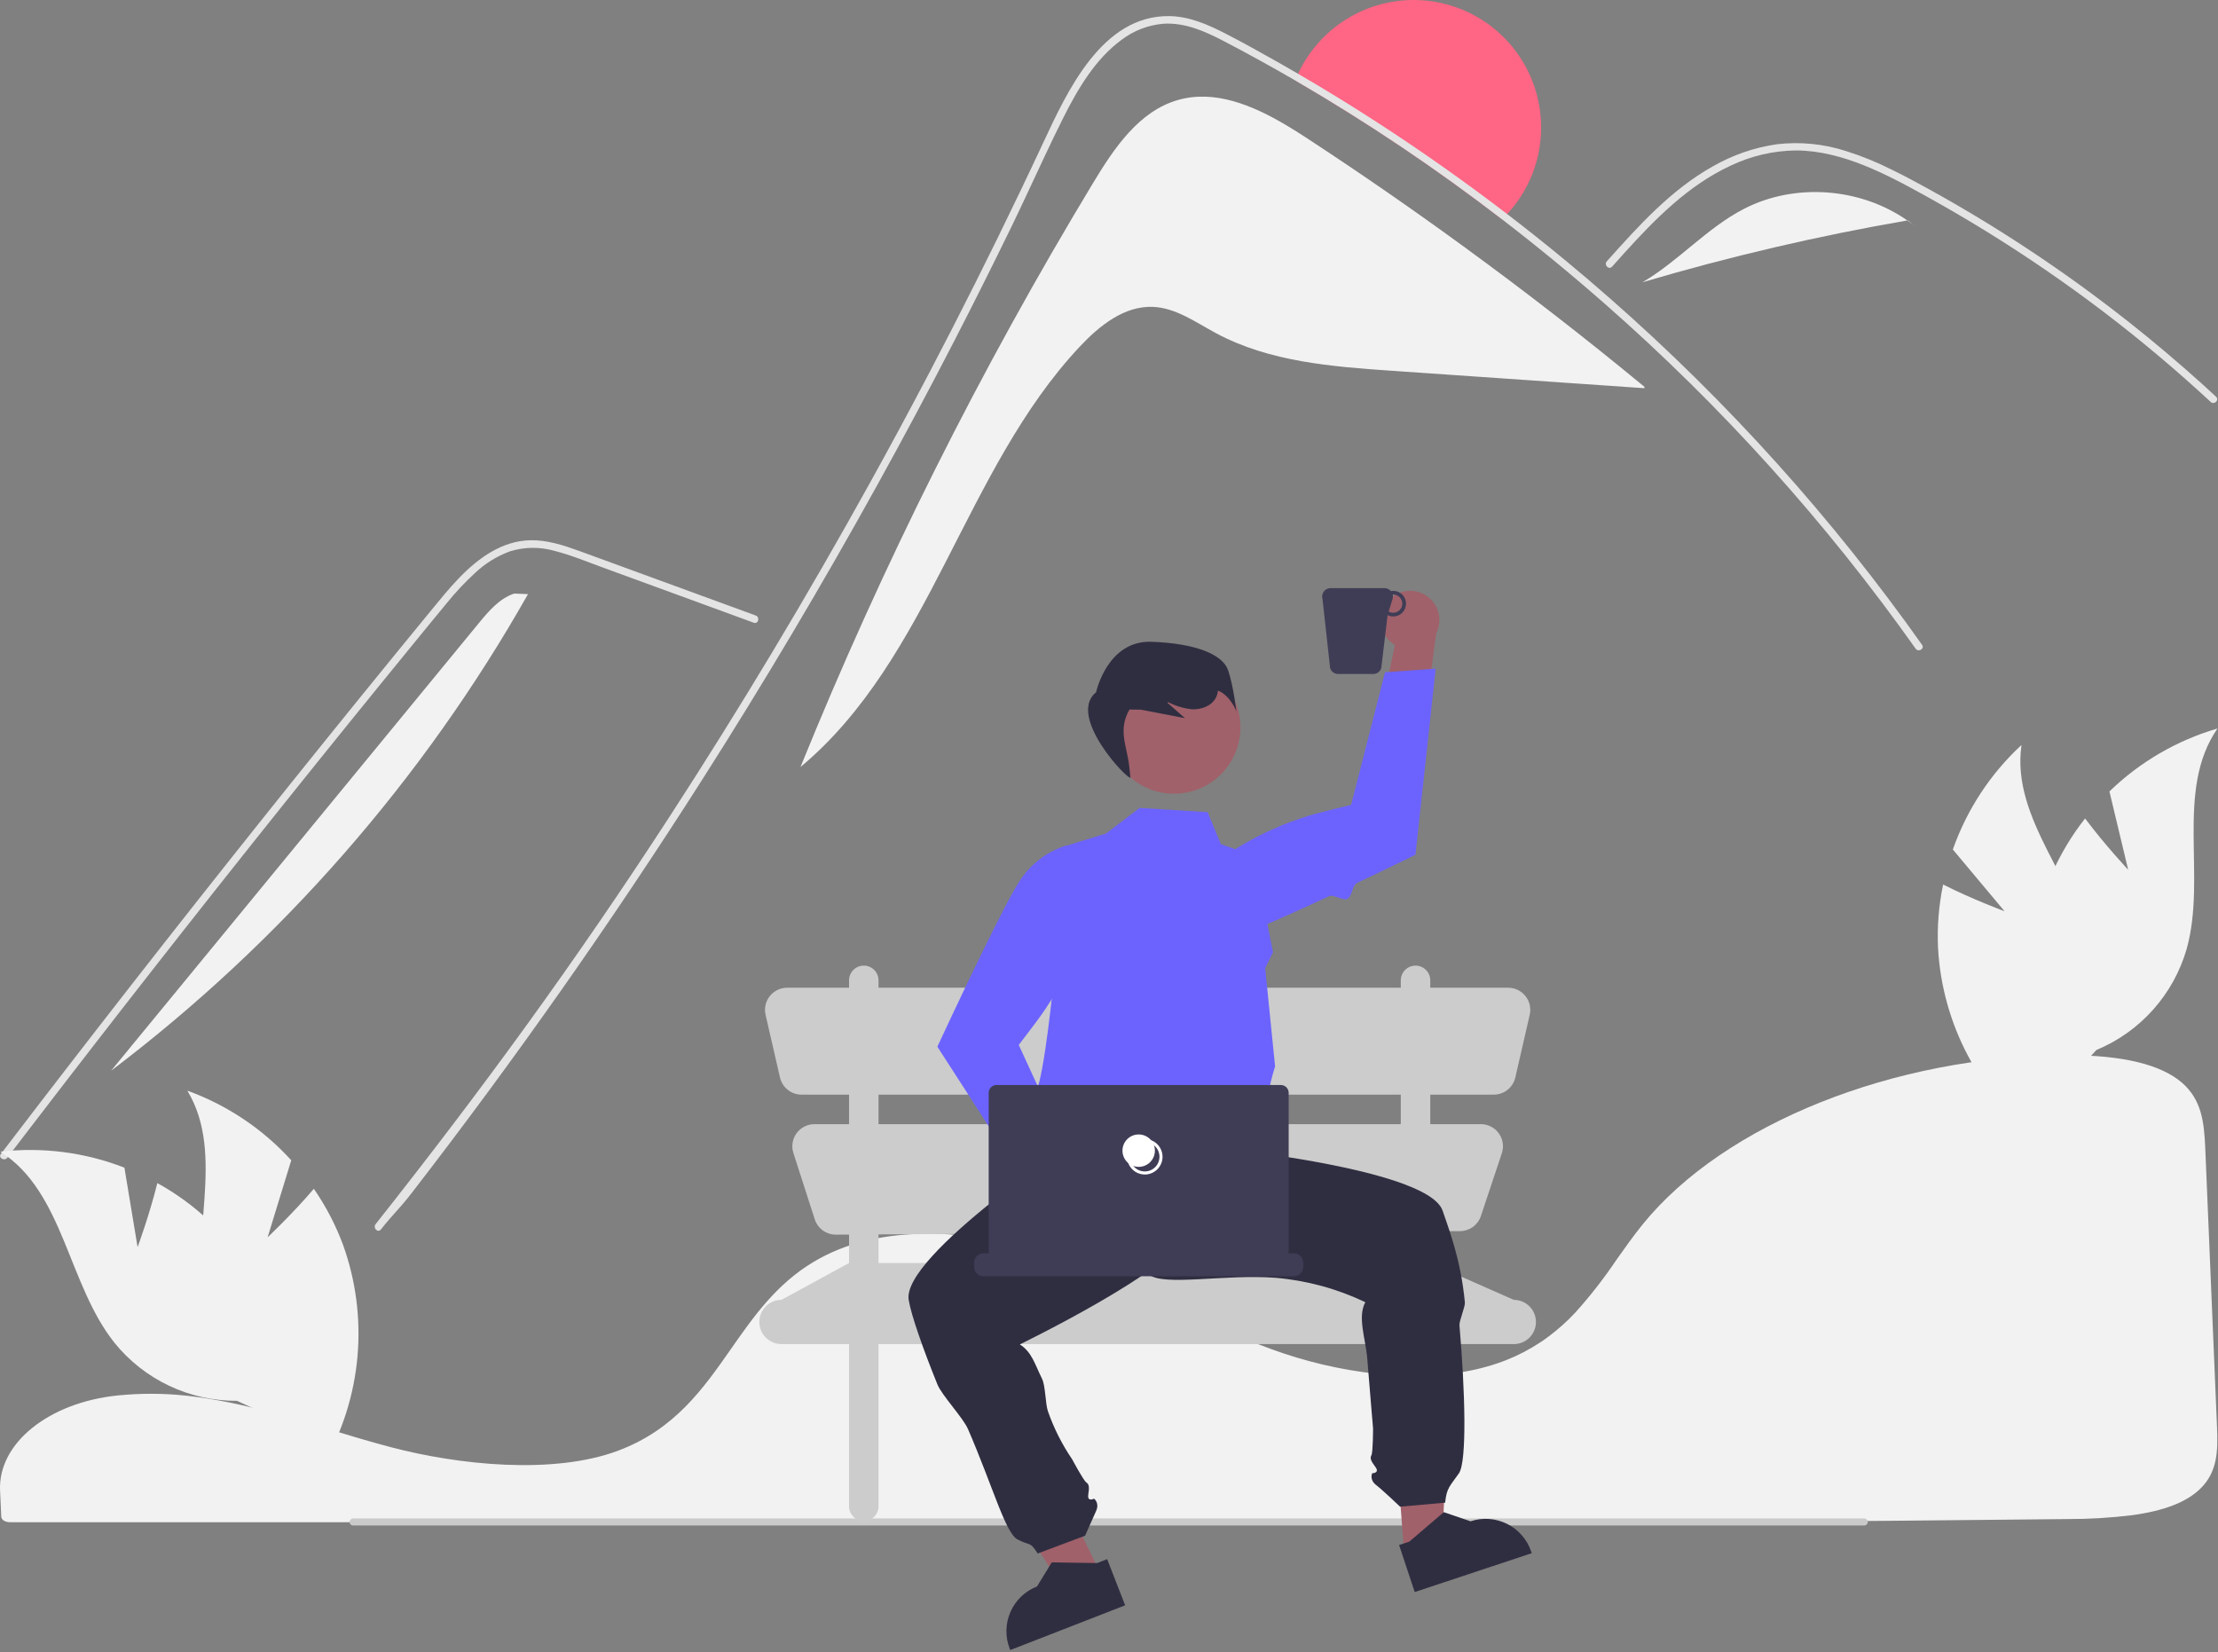 <svg width="749" height="558" viewBox="0 0 749 558" fill="none" xmlns="http://www.w3.org/2000/svg">
<rect x="0" y="0" width="749" height="558" fill="#808080" stroke="none"/>
<g clip-path="url(#clip0_158_5)">
<path d="M51.016 470.657C47.416 470.657 43.809 470.828 40.287 471.173L39.774 471.223C16.409 473.601 -0.682 487.396 0.021 503.312L0.157 506.19C0.246 508.01 0.342 509.966 0.42 512.136C0.463 513.206 1.732 514.027 3.31 514.027H578.042C618.564 513.744 658.938 513.388 698.038 512.968C705.376 512.985 712.708 512.548 719.992 511.658C730.858 510.178 738.399 507.243 743.05 502.687H743.052C748.835 497.036 749.017 489.921 748.667 481.882C747.955 465.649 747.248 448.597 746.543 431.596C745.92 416.612 745.301 401.669 744.681 387.362C744.297 378.872 743.445 371.378 736.878 365.65C729.759 359.456 716.776 356.316 698.289 356.316C698.066 356.316 697.844 356.316 697.618 356.317C639.682 356.555 582.276 379.488 554.772 413.385C551.605 417.288 548.654 421.467 545.8 425.509C541.628 431.714 537.023 437.616 532.02 443.173C529.241 446.168 526.194 448.902 522.916 451.342C522.693 451.519 522.437 451.71 522.167 451.891C521.549 452.354 520.902 452.802 520.272 453.2C516.628 455.63 512.736 457.666 508.663 459.276L508.256 459.434C507.95 459.56 507.618 459.686 507.286 459.801C504.938 460.667 502.544 461.404 500.116 462.007C489.632 464.667 477.71 465.305 464.684 463.9C452.653 462.56 440.826 459.786 429.455 455.636C417.392 451.247 406.102 445.775 395.183 440.484C390.387 438.159 385.426 435.756 380.472 433.478C379.541 433.05 378.625 432.631 377.695 432.212C371.644 429.497 366.158 427.255 360.924 425.357C348.067 420.661 334.614 417.793 320.96 416.836C306.551 415.928 293.853 417.641 283.228 421.915C280.276 423.1 277.423 424.516 274.693 426.148C262.108 433.672 254.35 444.775 246.848 455.514C237.516 468.87 227.865 482.683 208.81 489.843C186.822 498.112 154.726 494.677 132.019 488.702C124.88 486.823 117.749 484.662 110.853 482.571C108.068 481.726 105.281 480.888 102.492 480.055C97.011 478.426 92.526 477.178 88.376 476.124L87.063 475.788C86.333 475.605 85.603 475.423 84.858 475.249C79.929 474.058 75.34 473.12 70.82 472.383L69.75 472.203C67.606 471.878 65.602 471.607 63.635 471.38L62.85 471.29C58.919 470.865 54.969 470.654 51.016 470.657Z" fill="#F2F2F2"/>
<path d="M118.055 513.952C118.054 513.636 118.178 513.333 118.401 513.109C118.623 512.885 118.926 512.758 119.242 512.757H629.536C629.85 512.759 630.152 512.885 630.374 513.108C630.596 513.331 630.72 513.633 630.72 513.948C630.72 514.262 630.596 514.564 630.374 514.788C630.152 515.011 629.85 515.137 629.536 515.138H119.242C118.927 515.137 118.626 515.012 118.404 514.79C118.181 514.567 118.056 514.266 118.055 513.952Z" fill="#CACACA"/>
<path d="M520.42 43.04C520.437 53.886 516.341 64.334 508.96 72.28C508.4 72.89 507.81 73.48 507.21 74.05C484.966 56.929 461.637 41.267 437.37 27.16C437.67 26.4 437.99 25.65 438.34 24.91C442.469 16.02 449.509 8.806 458.296 4.46C467.082 0.115 477.089 -1.101 486.66 1.013C496.232 3.127 504.795 8.445 510.934 16.087C517.072 23.729 520.419 33.238 520.42 43.04Z" fill="#FF6584"/>
<path d="M555.329 130.64L555.289 131.09C526.979 129.14 498.673 127.187 470.369 125.23C449.919 123.82 428.759 122.22 410.689 112.54C403.829 108.87 397.149 103.97 389.369 103.63C379.719 103.2 371.299 109.95 364.679 116.99C325.549 158.67 314.219 222.4 270.319 259.01C298.007 190.731 331.064 124.754 369.179 61.7C376.219 50.05 384.569 37.61 397.639 33.81C410.109 30.18 422.869 35.48 434.349 42.28C436.809 43.74 439.21 45.27 441.53 46.79C459.22 58.37 476.619 70.393 493.729 82.86C514.739 98.15 535.273 114.077 555.329 130.64Z" fill="#F2F2F2"/>
<path d="M646.89 219.04C616.63 176.328 581.474 137.306 542.14 102.77C530.83 92.83 519.186 83.257 507.21 74.05C484.966 56.929 461.637 41.267 437.369 27.16C429.409 22.54 421.356 18.103 413.21 13.85C406.88 10.56 400.14 7.55 392.84 8.02C387.732 8.457 382.854 10.332 378.769 13.43C369.799 19.98 363.86 30.21 358.97 39.96C354.69 48.51 350.699 57.23 346.629 65.9C344.899 69.59 343.169 73.27 341.379 76.93C335.139 89.75 328.753 102.5 322.22 115.18C313.8 131.52 305.136 147.737 296.229 163.83C277.519 197.66 257.776 230.88 236.999 263.49C206.459 311.42 173.786 357.897 138.979 402.92C134.709 408.43 132.949 409.71 128.619 415.18C127.619 416.46 125.839 414.66 126.829 413.39C162.94 367.75 194.38 324.63 226.079 275.81C249.979 239 272.566 201.373 293.84 162.93C300.67 150.6 307.356 138.193 313.899 125.71C324.489 105.5 334.713 85.1 344.569 64.51C347.169 59.09 349.743 53.65 352.289 48.19C360.379 30.86 372.16 5.09 394.91 5.44C401.6 5.54 407.809 8.25 413.669 11.25C419.639 14.32 425.499 17.58 431.349 20.89C433.689 22.21 436.02 23.55 438.34 24.91C447.53 30.25 456.583 35.813 465.499 41.6C480.379 51.25 494.866 61.477 508.96 72.28C515.65 77.41 522.239 82.657 528.729 88.02C569.452 121.711 606.067 160.079 637.819 202.33C641.649 207.42 645.399 212.567 649.069 217.77C650.01 219.1 647.82 220.36 646.89 219.04Z" fill="#E4E4E4"/>
<path d="M544.392 90.042C545.714 88.569 547.027 87.095 548.358 85.622C558.85 74.018 570.107 62.55 584.515 55.898C591.384 52.626 598.884 50.887 606.492 50.803C614.357 50.828 622.045 52.891 629.311 55.78C632.747 57.152 636.107 58.71 639.416 60.369C643.197 62.272 646.91 64.301 650.606 66.347C657.545 70.187 664.394 74.195 671.152 78.372C684.6 86.683 697.626 95.628 710.231 105.207C716.766 110.175 723.165 115.306 729.43 120.6C735.257 125.517 740.966 130.567 746.557 135.748C747.753 136.851 749.538 135.066 748.342 133.963C746.869 132.591 745.378 131.226 743.888 129.879C739.678 126.073 735.4 122.34 731.055 118.68C723.132 111.994 715.003 105.567 706.67 99.397C693.711 89.798 680.305 80.85 666.454 72.553C659.532 68.41 652.515 64.441 645.403 60.647C643.256 59.501 641.083 58.382 638.885 57.321C633.899 54.805 628.718 52.696 623.392 51.014C615.848 48.573 607.866 47.789 599.992 48.715C592.388 49.821 585.063 52.355 578.402 56.184C564.255 64.091 553.284 76.317 542.607 88.249C541.528 89.461 543.305 91.255 544.392 90.042Z" fill="#E4E4E4"/>
<path d="M254.542 210.284L220.644 197.885L203.813 191.73C198.332 189.725 192.864 187.442 187.197 186.007C182.273 184.6 177.045 184.667 172.158 186.198C167.8 187.811 163.81 190.284 160.427 193.47C156.971 196.653 153.755 200.087 150.806 203.745C147.142 208.149 143.531 212.599 139.905 217.033C124.938 235.337 110.07 253.72 95.299 272.183C80.528 290.645 65.856 309.186 51.283 327.805C36.674 346.47 22.166 365.212 7.758 384.033C5.993 386.339 4.23 388.646 2.468 390.954C1.495 392.229 -0.7 390.972 0.287 389.679C14.801 370.669 29.416 351.736 44.133 332.882C58.885 313.982 73.74 295.163 88.696 276.424C103.652 257.685 118.709 239.028 133.868 220.451C137.644 215.824 141.427 211.201 145.216 206.583C148.412 202.688 151.572 198.751 155.077 195.125C161.512 188.47 169.551 182.589 179.174 182.43C184.832 182.336 190.308 184.131 195.564 186.033C201.231 188.083 206.885 190.171 212.544 192.241L246.679 204.726L255.213 207.848C256.727 208.402 256.073 210.844 254.542 210.284Z" fill="#E4E4E4"/>
<path d="M588.976 70.498C606.202 61.645 628.262 63.379 644.092 74.44C613.898 79.649 584.035 86.619 554.655 95.314C566.855 88.164 576.399 76.962 588.976 70.498Z" fill="#F2F2F2"/>
<path d="M644.261 74.409L647.578 77.105C646.456 76.161 645.29 75.277 644.092 74.44C644.148 74.43 644.205 74.419 644.261 74.409Z" fill="#F2F2F2"/>
<path d="M161.704 210.407C165.04 206.346 168.648 202.093 173.639 200.443L178.299 200.627C142.827 263.306 94.921 318.075 37.519 361.571C78.914 311.183 120.309 260.795 161.704 210.407Z" fill="#F2F2F2"/>
<path d="M511.208 438.943L482.991 426.494V415.792L493.047 415.736C494.608 415.727 496.126 415.229 497.39 414.313C498.653 413.397 499.598 412.109 500.091 410.628L507.156 389.435C507.53 388.313 507.632 387.117 507.454 385.947C507.275 384.777 506.821 383.666 506.129 382.706C505.437 381.746 504.527 380.964 503.473 380.425C502.42 379.885 501.253 379.604 500.07 379.604H482.991V369.645H504.432C506.122 369.645 507.762 369.072 509.084 368.019C510.406 366.966 511.332 365.497 511.711 363.849L516.576 342.686C516.828 341.592 516.829 340.455 516.58 339.36C516.332 338.264 515.839 337.239 515.14 336.361C514.44 335.482 513.552 334.772 512.54 334.285C511.528 333.797 510.42 333.544 509.297 333.544H482.991V331.054C482.991 329.733 482.467 328.467 481.533 327.533C480.599 326.599 479.332 326.075 478.012 326.075C476.691 326.075 475.425 326.599 474.491 327.533C473.557 328.467 473.032 329.733 473.032 331.054V333.544H296.675V331.054C296.675 329.733 296.15 328.467 295.217 327.533C294.283 326.599 293.016 326.075 291.696 326.075C290.375 326.075 289.108 326.599 288.175 327.533C287.241 328.467 286.716 329.733 286.716 331.054V333.544H265.805C264.682 333.544 263.574 333.797 262.562 334.285C261.55 334.772 260.662 335.482 259.962 336.361C259.262 337.239 258.77 338.264 258.521 339.36C258.273 340.455 258.274 341.592 258.526 342.686L263.391 363.849C263.77 365.497 264.696 366.966 266.018 368.019C267.34 369.072 268.98 369.645 270.67 369.645H286.716V379.604H275.032C273.855 379.604 272.694 379.882 271.645 380.416C270.596 380.95 269.688 381.724 268.994 382.676C268.301 383.627 267.843 384.729 267.657 385.891C267.47 387.054 267.562 388.244 267.923 389.364L275.133 411.741C275.62 413.252 276.576 414.569 277.861 415.5C279.147 416.431 280.697 416.929 282.284 416.92L286.716 416.895V426.494L263.893 438.943C262.913 438.943 261.941 439.136 261.035 439.512C260.129 439.887 259.305 440.437 258.612 441.131C257.918 441.824 257.368 442.648 256.993 443.554C256.617 444.46 256.424 445.431 256.424 446.412C256.424 448.393 257.211 450.293 258.612 451.694C260.013 453.095 261.912 453.882 263.893 453.882H286.716V508.656C286.716 509.977 287.241 511.243 288.175 512.177C289.108 513.111 290.375 513.636 291.696 513.636C293.016 513.636 294.283 513.111 295.217 512.177C296.151 511.243 296.675 509.977 296.675 508.656V453.882H473.032V508.656C473.032 509.977 473.557 511.243 474.491 512.177C475.425 513.111 476.691 513.636 478.012 513.636C479.332 513.636 480.599 513.111 481.533 512.177C482.467 511.243 482.991 509.977 482.991 508.656V453.882H511.208C513.189 453.882 515.089 453.095 516.49 451.694C517.891 450.293 518.678 448.393 518.678 446.412C518.678 445.431 518.484 444.46 518.109 443.554C517.734 442.648 517.184 441.824 516.49 441.131C515.796 440.437 514.973 439.887 514.067 439.512C513.161 439.136 512.189 438.943 511.208 438.943ZM296.675 369.645H473.032V379.604H296.675V369.645ZM296.675 426.494V416.839L473.032 415.848V426.494H296.675Z" fill="#CCCCCC"/>
<path d="M90.37 417.814L98.355 391.81C88.748 381.236 76.705 373.167 63.271 368.304C76.396 390.047 63.678 418.412 68.978 443.25C70.69 450.984 74.121 458.234 79.016 464.462C83.911 470.69 90.144 475.737 97.255 479.228L109.372 494.241C115.724 483.143 119.595 470.8 120.718 458.061C121.84 445.323 120.188 432.493 115.874 420.455C113.387 413.725 110.063 407.336 105.98 401.437C98.779 409.902 90.37 417.814 90.37 417.814Z" fill="#F2F2F2"/>
<path d="M46.465 421.137L42.014 394.301C28.7 389.121 14.322 387.27 0.13 388.909C21.574 402.517 22.841 433.576 38.662 453.444C43.644 459.602 49.947 464.561 57.106 467.952C64.265 471.344 72.095 473.08 80.016 473.034L97.557 481.068C98.293 468.302 96.253 455.527 91.576 443.625C86.9 431.724 79.699 420.977 70.47 412.126C65.243 407.212 59.418 402.976 53.132 399.517C50.463 410.305 46.465 421.137 46.465 421.137Z" fill="#F2F2F2"/>
<path d="M676.925 307.719L659.459 286.864C664.2 273.387 672.159 261.271 682.645 251.568C679.006 276.703 701.75 297.892 706.524 322.837C707.953 330.628 707.611 338.641 705.522 346.282C703.434 353.923 699.652 360.997 694.458 366.978L689.131 385.521C678.964 377.765 670.599 367.898 664.612 356.598C658.626 345.298 655.16 332.835 654.454 320.067C654.129 312.9 654.708 305.721 656.177 298.698C666.102 303.698 676.925 307.719 676.925 307.719Z" fill="#F2F2F2"/>
<path d="M718.669 293.711L712.336 267.255C722.59 257.307 735.117 250.012 748.83 246.004C734.363 266.878 745.27 295.987 738.418 320.442C736.223 328.053 732.342 335.073 727.065 340.98C721.788 346.888 715.249 351.532 707.933 354.569L694.895 368.791C689.254 357.314 686.168 344.752 685.849 331.968C685.53 319.185 687.987 306.484 693.049 294.741C695.955 288.181 699.674 282.014 704.121 276.384C710.774 285.285 718.669 293.711 718.669 293.711Z" fill="#F2F2F2"/>
<path d="M373.867 536.045L362.393 541.58L335.583 499.958L352.517 491.789L373.867 536.045Z" fill="#A0616A"/>
<path d="M375.16 368.523L364.963 383.909C364.963 383.909 304.329 424.062 306.86 438.999C307.745 444.225 311.593 455.216 316.542 467.464C318.062 471.228 325.208 478.709 326.883 482.579C335.338 502.119 339.548 517.753 343.609 519.845C348.118 522.183 347.656 520.328 350.42 524.59L366.42 518.59C366.42 518.59 368.912 512.996 370.149 510.225C371.387 507.455 369.446 506.076 369.446 506.076C369.446 506.076 367.097 507.328 367.505 504.698C367.913 502.068 367.773 501.238 366.802 500.549C365.832 499.859 362.077 492.813 362.077 492.813C358.649 487.782 355.895 482.324 353.883 476.579C352.99 474.058 353.079 468.017 351.883 465.579C349.362 460.442 348.471 456.65 344.398 453.979C344.398 453.979 395.665 429.072 400.476 417.159C405.286 405.247 400.336 365.964 400.336 365.964L375.16 368.523Z" fill="#2F2E41"/>
<path d="M379.95 542.09L341.153 557.2L340.962 556.71C339.402 552.705 339.497 548.244 341.226 544.309C342.955 540.374 346.176 537.287 350.181 535.727L350.182 535.727L355.174 527.59L370.491 527.817L373.878 526.498L379.95 542.09Z" fill="#2F2E41"/>
<path d="M470.462 475.448L489.209 474.029L486.873 523.483L474.17 524.444L470.462 475.448Z" fill="#A0616A"/>
<path d="M367.442 382.129C363.131 363.148 375.279 419.746 387.878 430.328C392.833 434.489 413.571 430.182 430.74 431.494C441.26 432.391 451.532 435.182 461.06 439.731C458.321 444.722 461.187 452.17 461.72 458.867C462.692 471.084 463.671 482.319 463.671 482.319C463.671 482.319 463.661 490.303 463.128 491.367C462.594 492.431 462.859 493.23 464.454 495.361C466.048 497.492 463.387 497.489 463.387 497.489C463.387 497.489 462.319 499.617 464.713 501.483C467.106 503.349 472.786 508.784 472.786 508.784L488.023 507.431C488.463 502.37 489.778 501.705 492.664 497.524C495.409 493.568 494.781 469.829 492.846 447.547C492.715 446.037 494.821 441.286 494.678 439.796C493.249 424.845 489.037 414.482 487.18 408.888C485.899 405.028 479.745 401.7 471.428 398.895C470.159 398.467 468.839 398.052 467.479 397.648C444.544 390.845 410.02 387.503 410.02 387.503L391.143 370.713L367.442 382.129Z" fill="#2F2E41"/>
<path d="M472.462 521.73L475.911 520.585L487.56 510.637L496.596 513.717L496.597 513.716C500.676 512.362 505.126 512.684 508.968 514.61C512.81 516.537 515.729 519.911 517.084 523.99L517.25 524.49L477.735 537.611L472.462 521.73Z" fill="#2F2E41"/>
<path d="M384.839 272.832L373.499 281.467L359.823 285.67C359.823 285.67 354.169 365.198 349.075 370.293C343.98 375.387 348.575 375.524 347.551 382.142C346.527 388.76 344.039 402.326 344.039 402.326C378.426 420.528 408.072 421.017 431.884 399.716C432.189 398.399 432.034 397.017 431.446 395.799C430.857 394.582 429.87 393.602 428.648 393.022C424.216 390.67 432.734 379.694 429.112 377.859C425.49 376.024 430.584 360.104 430.584 360.104L427.242 326.889L429.883 321.579L423.439 289.09L412.259 285.007L407.793 274.247L384.839 272.832Z" fill="#6C63FF"/>
<path d="M396.448 268.027C408.836 268.027 418.878 257.984 418.878 245.596C418.878 233.208 408.836 223.165 396.448 223.165C384.059 223.165 374.017 233.208 374.017 245.596C374.017 257.984 384.059 268.027 396.448 268.027Z" fill="#A0616A"/>
<path d="M377.735 414.181C377.786 412.745 377.521 411.315 376.959 409.992C376.398 408.669 375.553 407.486 374.484 406.525C373.416 405.564 372.15 404.848 370.775 404.43C369.4 404.011 367.95 403.899 366.527 404.101L350.546 373.037L341.642 388.857L358.183 415.93C358.681 418.298 360.031 420.401 361.976 421.84C363.921 423.28 366.326 423.955 368.736 423.74C371.146 423.524 373.393 422.432 375.052 420.67C376.71 418.909 377.665 416.6 377.735 414.181Z" fill="#FFB6B6"/>
<path d="M350.82 406.582L316.542 353.455L316.655 353.21C316.785 352.93 324.547 336.166 332.068 320.811C333.226 318.446 334.379 316.115 335.497 313.882C335.98 312.919 336.455 311.975 336.923 311.052C340.082 304.824 342.842 299.677 344.49 297.232C348.134 291.703 353.559 287.588 359.865 285.568L360.023 285.527L360.175 285.59C363.259 286.892 365.808 289.206 367.401 292.15C368.994 295.095 369.536 298.494 368.938 301.788C365.964 317.675 359.339 332.655 349.585 345.543L344.028 352.868L363.339 394.853L350.82 406.582Z" fill="#6C63FF"/>
<path d="M440.087 426.391V427.818C440.087 428.654 439.755 429.456 439.163 430.047C438.572 430.638 437.771 430.97 436.935 430.97H332.113C331.277 430.97 330.475 430.638 329.884 430.047C329.293 429.456 328.961 428.654 328.961 427.818V426.391C328.961 425.555 329.293 424.754 329.884 424.163C330.475 423.572 331.277 423.24 332.113 423.24H333.974C333.908 423.009 333.874 422.771 333.872 422.532V369.031C333.873 368.331 334.151 367.659 334.647 367.163C335.143 366.667 335.815 366.389 336.515 366.388H432.532C433.233 366.389 433.905 366.667 434.401 367.163C434.896 367.659 435.175 368.331 435.175 369.031V422.532C435.176 422.771 435.142 423.01 435.074 423.24H436.935C437.771 423.24 438.572 423.572 439.163 424.163C439.755 424.754 440.087 425.555 440.087 426.391Z" fill="#3F3D56"/>
<path d="M386.589 396.615C385.404 396.615 384.246 396.264 383.261 395.606C382.276 394.947 381.508 394.012 381.055 392.917C380.601 391.823 380.482 390.618 380.714 389.456C380.945 388.294 381.515 387.226 382.353 386.389C383.191 385.551 384.258 384.98 385.42 384.749C386.583 384.518 387.787 384.636 388.882 385.09C389.976 385.543 390.912 386.311 391.57 387.296C392.229 388.282 392.58 389.44 392.58 390.625C392.578 392.213 391.946 393.736 390.823 394.859C389.7 395.982 388.177 396.614 386.589 396.615ZM386.589 385.667C385.609 385.667 384.65 385.957 383.835 386.502C383.019 387.047 382.384 387.821 382.009 388.727C381.633 389.633 381.535 390.63 381.726 391.592C381.918 392.554 382.39 393.437 383.083 394.131C383.777 394.824 384.66 395.296 385.622 395.487C386.584 395.679 387.581 395.581 388.487 395.205C389.393 394.83 390.167 394.195 390.712 393.379C391.256 392.564 391.547 391.605 391.547 390.625C391.546 389.31 391.023 388.05 390.093 387.12C389.164 386.191 387.904 385.668 386.589 385.667Z" fill="white"/>
<path d="M384.524 394.034C387.547 394.034 389.998 391.583 389.998 388.559C389.998 385.536 387.547 383.085 384.524 383.085C381.501 383.085 379.05 385.536 379.05 388.559C379.05 391.583 381.501 394.034 384.524 394.034Z" fill="white"/>
<path d="M468.694 202.936C467.75 204.02 467.055 205.298 466.658 206.679C466.262 208.06 466.172 209.512 466.397 210.931C466.622 212.351 467.156 213.703 467.96 214.894C468.764 216.085 469.82 217.086 471.053 217.824L463.907 252.02L480.786 245.337L484.983 213.889C486.087 211.736 486.363 209.253 485.759 206.91C485.154 204.567 483.711 202.528 481.703 201.178C479.696 199.828 477.262 199.261 474.864 199.585C472.467 199.909 470.271 201.102 468.694 202.936Z" fill="#A0616A"/>
<path d="M484.817 225.788L477.991 288.644L477.75 288.763C477.55 288.861 468.903 293.102 458.288 298.153C456.498 299.006 456.754 302.697 454.883 303.579C453.594 304.187 450.189 301.982 448.887 302.591C437.284 308.016 425.552 313.292 420.877 314.722C414.565 316.722 407.759 316.503 401.588 314.101L401.439 314.033L401.361 313.888C399.785 310.935 399.262 307.533 399.879 304.242C400.495 300.952 402.215 297.97 404.754 295.788C417.068 285.318 431.647 277.853 447.34 273.983L456.27 271.793L467.706 227.016L484.817 225.788Z" fill="#6C63FF"/>
<path d="M446.601 202.282L449.169 225.592C449.348 226.173 449.708 226.682 450.198 227.044C450.687 227.405 451.28 227.6 451.888 227.6H463.728C464.336 227.6 464.929 227.405 465.418 227.044C465.908 226.682 466.268 226.173 466.447 225.592L468.575 207.726C469.189 208.027 469.865 208.178 470.549 208.167C471.233 208.155 471.904 207.982 472.508 207.66C473.112 207.339 473.63 206.879 474.021 206.318C474.412 205.757 474.665 205.111 474.758 204.433C474.851 203.756 474.781 203.066 474.556 202.42C474.33 201.775 473.954 201.192 473.459 200.72C472.964 200.248 472.365 199.9 471.709 199.705C471.054 199.51 470.361 199.473 469.689 199.598C469.423 199.285 469.093 199.033 468.72 198.86C468.347 198.688 467.941 198.599 467.53 198.6H449.32C448.875 198.6 448.436 198.705 448.038 198.905C447.641 199.106 447.296 199.397 447.031 199.755C446.767 200.113 446.59 200.529 446.515 200.968C446.44 201.406 446.47 201.857 446.601 202.282ZM468.946 206.518L470.249 202.282C470.4 201.794 470.415 201.273 470.293 200.776C470.348 200.773 470.401 200.76 470.457 200.76C471.275 200.76 472.06 201.085 472.639 201.663C473.217 202.242 473.542 203.027 473.542 203.845C473.542 204.663 473.217 205.448 472.639 206.026C472.06 206.605 471.275 206.93 470.457 206.93C469.926 206.927 469.405 206.785 468.946 206.518Z" fill="#3F3D56"/>
<path d="M414.718 226.326C412.873 220.959 403.69 217.237 388.804 216.719C373.917 216.202 370.141 233.745 370.141 233.745C360.203 241.807 380.753 263.39 381.747 262.613L381.3 258.558C380.56 251.841 377.415 246.6 381.415 239.6L385.256 239.644C390.217 240.598 395.177 241.552 400.138 242.506L394.265 237.335L394.431 237.079C396.929 238.38 399.647 239.205 402.447 239.513C405.604 239.698 409.055 238.442 410.567 235.665C410.97 234.902 411.217 234.065 411.292 233.205C415.548 234.906 417.495 240.153 417.495 240.153C417.495 240.153 416.562 231.692 414.718 226.326Z" fill="#2F2E41"/>
</g>
<defs>
<clipPath id="clip0_158_5">
<rect width="748.83" height="557.2" fill="white"/>
</clipPath>
</defs>
</svg>
